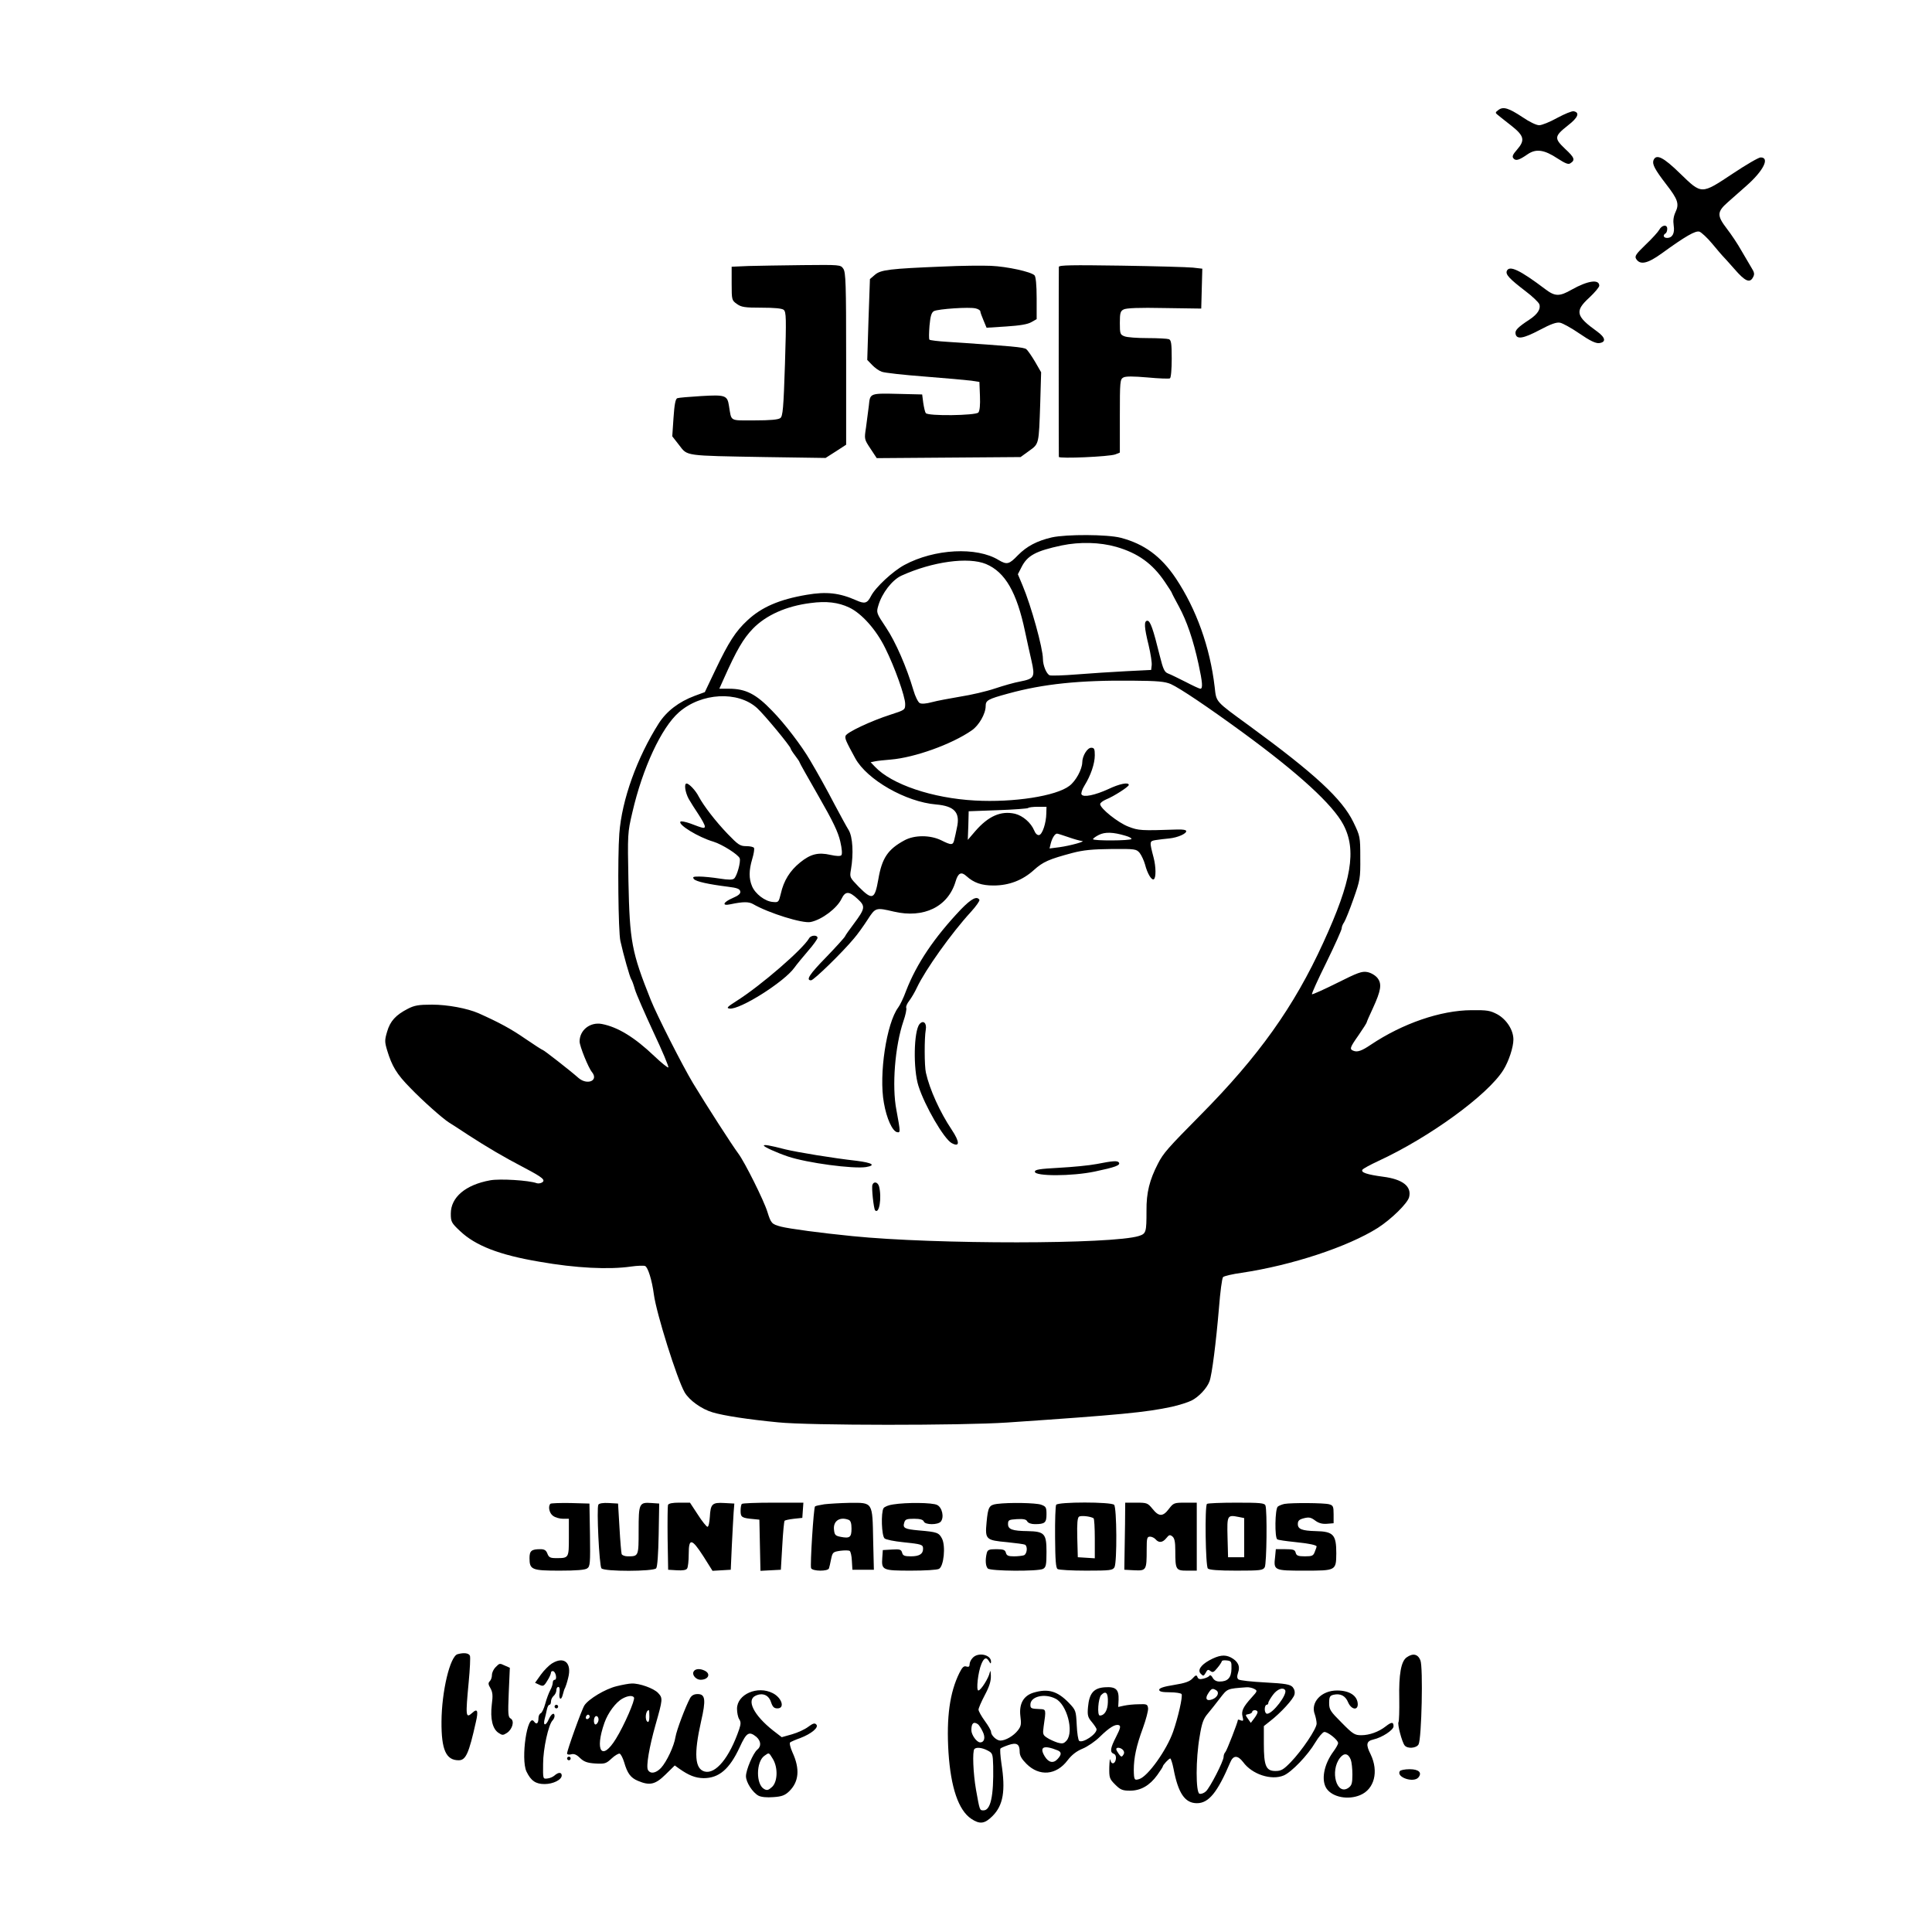 <?xml version="1.0" standalone="no"?>
<!DOCTYPE svg PUBLIC "-//W3C//DTD SVG 20010904//EN"
 "http://www.w3.org/TR/2001/REC-SVG-20010904/DTD/svg10.dtd">
<svg version="1.0" xmlns="http://www.w3.org/2000/svg"
 width="1080pt" height="1080pt" viewBox="0 0 1080 1080"
 preserveAspectRatio="xMidYMid meet">

<g transform="translate(0,1080) scale(0.1,-0.1)"
fill="#000000" stroke="none">
<path d="M8376 10185 c-18 -13 -18 -16 -4 -27 9 -7 43 -35 77 -61 72 -57 77
-81 31 -134 -24 -27 -28 -38 -20 -48 13 -16 31 -11 80 23 47 32 93 25 167 -24
42 -27 60 -35 71 -27 29 18 24 32 -29 81 -62 59 -61 70 16 131 56 43 68 72 32
79 -10 2 -51 -15 -92 -37 -41 -23 -86 -41 -101 -41 -16 0 -55 19 -93 45 -77
51 -108 61 -135 40z"/>
<path d="M9243 9904 c-8 -22 8 -52 71 -134 66 -85 74 -110 52 -156 -11 -24
-14 -47 -10 -74 7 -44 -7 -70 -37 -70 -20 0 -25 15 -9 25 6 3 10 15 10 26 0
26 -30 22 -45 -6 -6 -11 -39 -48 -75 -82 -55 -53 -63 -65 -54 -80 22 -36 64
-27 144 31 131 95 188 128 210 121 11 -4 44 -34 72 -68 28 -34 54 -64 57 -67
3 -3 33 -35 65 -72 61 -71 88 -83 106 -47 9 16 7 27 -9 52 -11 18 -36 61 -57
97 -20 36 -57 91 -81 122 -56 73 -55 94 5 147 26 23 72 64 103 91 97 85 134
160 81 160 -11 0 -80 -40 -155 -90 -178 -118 -173 -118 -295 0 -93 91 -134
112 -149 74z"/>
<path d="M4183 9313 l-93 -4 0 -94 c0 -92 1 -94 29 -114 25 -18 44 -21 138
-21 73 0 114 -4 124 -12 14 -12 15 -47 7 -303 -8 -247 -12 -292 -26 -302 -11
-9 -57 -13 -144 -13 -143 0 -128 -8 -143 81 -9 59 -20 63 -155 55 -66 -4 -126
-9 -134 -12 -10 -4 -16 -35 -21 -109 l-7 -104 39 -50 c47 -61 26 -58 478 -66
l340 -5 58 37 57 37 0 481 c0 419 -2 483 -16 503 -15 22 -18 22 -227 20 -117
-1 -254 -4 -304 -5z"/>
<path d="M5270 9310 c-295 -12 -347 -18 -379 -46 l-28 -24 -8 -226 -7 -226 27
-28 c15 -16 39 -33 54 -38 14 -6 123 -18 241 -27 118 -9 235 -20 260 -23 l45
-7 3 -79 c2 -49 -1 -83 -9 -92 -14 -17 -284 -21 -294 -3 -4 5 -10 31 -14 57
l-6 47 -125 3 c-169 4 -166 5 -173 -65 -4 -32 -11 -87 -16 -123 -10 -65 -10
-65 25 -118 l35 -53 402 3 402 3 47 34 c57 41 55 34 63 268 l5 172 -34 59
c-19 32 -41 64 -49 70 -12 11 -79 17 -439 41 -53 3 -99 9 -102 12 -4 3 -3 38
0 78 5 55 11 74 25 82 24 12 198 24 233 15 14 -3 26 -11 26 -16 0 -5 8 -28 18
-51 l17 -41 110 7 c76 5 119 12 140 24 l30 17 0 117 c0 76 -5 121 -12 128 -20
20 -153 49 -243 53 -47 2 -168 1 -270 -4z"/>
<path d="M5919 9308 c-1 -14 -1 -1047 0 -1062 1 -11 282 1 316 14 l25 10 0
204 c0 194 1 206 20 216 13 7 54 7 135 0 63 -6 120 -8 125 -5 6 3 10 52 10
110 0 85 -3 104 -16 109 -9 3 -62 6 -119 6 -57 0 -115 4 -129 10 -24 9 -26 14
-26 74 0 56 3 67 21 76 14 8 88 11 227 8 l207 -3 3 112 3 111 -53 6 c-29 3
-209 8 -400 11 -278 4 -348 3 -349 -7z"/>
<path d="M8423 9285 c-7 -20 14 -43 104 -112 40 -30 75 -64 78 -74 9 -26 -10
-55 -53 -84 -67 -44 -84 -61 -80 -81 6 -33 43 -27 134 21 64 34 95 45 115 41
15 -3 64 -30 109 -61 58 -40 90 -55 109 -53 41 5 36 31 -11 65 -120 86 -126
114 -43 190 30 28 55 58 55 66 0 38 -65 28 -154 -22 -68 -39 -93 -39 -147 2
-143 108 -202 136 -216 102z"/>
<path d="M5880 7796 c-82 -19 -140 -49 -190 -100 -49 -51 -61 -54 -107 -27
-123 76 -360 63 -527 -27 -65 -35 -162 -125 -187 -174 -21 -41 -35 -45 -82
-24 -95 42 -167 50 -278 31 -153 -26 -252 -69 -331 -143 -66 -61 -105 -122
-178 -275 l-60 -126 -57 -21 c-88 -33 -156 -85 -200 -153 -122 -192 -207 -428
-221 -617 -10 -135 -6 -546 6 -600 17 -77 53 -204 61 -215 4 -5 13 -30 20 -55
7 -25 54 -132 103 -238 50 -106 88 -196 84 -199 -3 -3 -38 25 -78 63 -111 106
-205 163 -294 180 -65 12 -124 -34 -124 -98 0 -26 49 -147 69 -171 39 -48 -26
-75 -75 -33 -46 41 -194 156 -199 156 -3 0 -47 28 -98 63 -81 56 -146 91 -262
143 -62 27 -172 48 -260 48 -75 0 -98 -4 -135 -23 -68 -35 -99 -69 -116 -128
-14 -47 -14 -57 0 -104 27 -89 53 -133 129 -210 69 -72 182 -172 217 -194 9
-5 58 -37 108 -70 102 -66 196 -122 317 -185 99 -52 116 -67 95 -80 -8 -5 -22
-7 -30 -4 -43 16 -206 26 -260 16 -138 -25 -220 -95 -220 -186 0 -45 3 -52 51
-97 86 -82 219 -134 444 -172 204 -36 389 -45 513 -27 35 5 70 6 78 3 16 -6
39 -81 49 -158 14 -107 130 -475 172 -548 26 -45 95 -94 156 -112 63 -19 201
-40 367 -56 174 -18 1028 -18 1280 -1 633 43 777 57 920 88 41 9 91 25 111 35
40 20 86 69 100 107 14 36 37 221 53 410 7 89 17 167 23 173 6 6 53 17 104 24
281 42 593 145 761 251 76 49 166 137 175 172 15 60 -36 100 -145 114 -90 12
-126 24 -116 39 3 6 44 28 89 49 284 131 612 369 699 509 30 48 56 127 56 170
0 53 -38 112 -90 141 -40 21 -56 24 -145 23 -172 -1 -384 -74 -562 -193 -50
-34 -75 -43 -97 -34 -23 9 -21 17 29 88 25 36 45 68 45 71 0 3 15 38 34 78 46
100 52 137 26 170 -12 15 -36 29 -56 33 -31 6 -54 -3 -170 -61 -74 -37 -137
-65 -140 -63 -3 3 34 84 81 179 47 96 85 181 85 189 0 9 6 24 14 35 7 11 31
70 52 130 37 105 39 115 38 230 0 119 -1 121 -39 200 -63 129 -214 269 -579
536 -196 143 -186 132 -196 219 -26 222 -102 434 -217 607 -83 124 -178 193
-309 227 -75 19 -301 20 -384 2z m360 -53 c121 -35 202 -93 271 -195 21 -31
39 -59 39 -61 0 -2 18 -37 40 -77 44 -81 80 -185 110 -323 22 -101 25 -137 10
-137 -5 0 -42 17 -82 38 -40 20 -84 42 -98 47 -21 8 -28 24 -47 100 -37 150
-53 195 -69 195 -20 0 -18 -36 7 -137 11 -47 19 -97 17 -112 l-3 -26 -140 -7
c-77 -4 -201 -12 -276 -18 -74 -6 -143 -8 -151 -5 -18 7 -38 55 -38 92 0 59
-66 298 -114 411 l-26 62 20 39 c33 66 80 91 225 122 102 21 214 18 305 -8z
m-728 -96 c107 -45 172 -158 218 -377 10 -47 26 -120 36 -163 21 -93 16 -101
-65 -117 -29 -5 -92 -23 -140 -39 -47 -16 -134 -36 -192 -45 -58 -10 -130 -23
-159 -31 -33 -9 -59 -11 -69 -5 -9 5 -25 37 -35 72 -38 129 -100 271 -153 350
-54 81 -55 83 -43 123 20 69 77 143 129 167 174 79 374 106 473 65z m-765
-243 c70 -33 152 -125 202 -228 53 -106 111 -270 111 -311 0 -33 -1 -34 -82
-60 -109 -35 -243 -98 -251 -118 -5 -15 1 -29 54 -126 66 -120 283 -244 452
-258 103 -9 136 -45 116 -131 -4 -20 -10 -49 -14 -64 -7 -34 -16 -34 -74 -5
-62 30 -150 30 -206 -1 -92 -50 -125 -99 -145 -217 -20 -114 -33 -119 -109
-43 -51 53 -52 53 -44 98 15 87 10 182 -13 220 -12 19 -46 82 -77 140 -49 94
-96 178 -138 249 -47 81 -143 207 -213 278 -90 94 -148 123 -241 123 l-54 0
26 58 c71 159 108 222 162 278 73 75 186 126 322 143 88 12 155 4 216 -25z
m1798 -428 c51 -23 207 -128 400 -269 316 -231 505 -405 564 -516 76 -143 47
-315 -112 -661 -163 -357 -361 -635 -686 -963 -182 -184 -208 -213 -238 -272
-47 -91 -65 -162 -64 -263 0 -120 -2 -128 -42 -141 -148 -47 -1136 -48 -1602
-1 -181 18 -351 41 -399 53 -52 14 -56 18 -76 82 -19 63 -128 281 -163 327
-35 47 -176 266 -253 393 -61 102 -202 380 -236 465 -107 268 -118 326 -125
664 -5 265 -5 270 22 385 57 247 162 473 260 559 125 110 330 121 437 24 39
-35 188 -215 188 -227 0 -3 11 -21 25 -39 14 -18 25 -35 25 -38 0 -3 48 -88
106 -189 81 -141 109 -200 121 -252 10 -43 12 -72 6 -78 -6 -6 -28 -5 -60 2
-69 16 -112 5 -170 -42 -57 -46 -92 -102 -108 -174 -12 -49 -13 -50 -45 -47
-43 3 -98 45 -116 88 -18 43 -18 88 1 152 9 29 13 57 10 62 -3 6 -23 10 -44
10 -34 0 -45 8 -103 68 -69 72 -134 157 -162 209 -17 34 -54 73 -68 73 -15 0
-8 -49 12 -86 11 -19 36 -59 55 -87 19 -29 35 -58 35 -66 0 -14 -6 -13 -82 16
-26 9 -50 14 -54 10 -16 -16 99 -87 184 -112 49 -15 139 -72 147 -93 7 -19
-15 -99 -31 -113 -9 -8 -32 -8 -83 0 -38 6 -89 11 -112 11 -34 0 -39 -2 -30
-14 12 -14 80 -29 191 -43 50 -6 66 -12 68 -26 3 -12 -9 -23 -42 -37 -54 -23
-63 -46 -13 -35 71 15 103 15 127 1 86 -50 278 -110 322 -100 63 13 147 77
172 129 21 44 42 45 90 0 45 -41 43 -53 -21 -139 -24 -32 -47 -64 -49 -70 -3
-7 -50 -59 -104 -115 -95 -97 -117 -131 -86 -131 15 0 175 156 239 233 21 24
55 72 77 106 44 68 45 69 147 45 167 -39 303 27 345 169 14 48 32 56 61 29 41
-37 84 -52 151 -52 86 0 162 29 225 86 52 47 85 61 216 96 61 16 112 21 218
22 134 1 139 0 158 -22 10 -13 24 -43 30 -65 13 -51 37 -90 49 -82 13 8 12 70
-1 120 -24 92 -24 93 12 99 19 3 53 7 75 9 48 5 98 27 95 42 -1 6 -23 9 -49 8
-205 -7 -217 -6 -274 16 -58 22 -158 102 -158 126 0 7 15 18 33 26 41 16 127
71 127 81 0 17 -51 7 -114 -23 -74 -34 -140 -48 -150 -30 -4 6 3 28 16 49 35
56 58 123 58 170 0 35 -3 42 -20 42 -22 0 -50 -46 -50 -82 -1 -39 -36 -104
-72 -131 -74 -57 -311 -94 -528 -82 -238 13 -466 90 -559 189 l-24 25 24 5
c13 3 53 7 89 10 132 11 340 85 452 163 40 27 78 93 78 136 0 32 12 39 126 70
196 54 399 75 694 72 143 -1 182 -5 215 -19z m-696 -723 c-1 -55 -22 -117 -40
-121 -10 -2 -21 8 -28 26 -18 43 -63 82 -107 93 -79 18 -149 -13 -222 -97
l-42 -49 3 80 2 80 163 6 c89 3 165 9 169 12 3 4 28 7 55 7 l48 0 -1 -37z
m443 -125 c21 -6 35 -14 33 -18 -6 -10 -215 -11 -215 -1 0 4 15 15 33 24 34
17 79 16 149 -5z m-319 -8 c31 -11 64 -20 74 -21 29 -1 -66 -27 -125 -35 l-55
-7 7 29 c8 30 23 54 35 54 4 0 32 -9 64 -20z"/>
<path d="M5373 5718 c-151 -159 -249 -305 -308 -457 -14 -39 -34 -80 -44 -93
-65 -87 -109 -374 -80 -533 15 -87 47 -158 74 -164 19 -3 19 -1 -4 124 -26
133 -8 357 39 496 12 34 19 68 16 75 -3 7 5 25 17 40 12 16 31 48 43 74 47 99
191 302 302 423 29 32 50 62 47 67 -14 23 -45 6 -102 -52z"/>
<path d="M4523 5555 c-35 -61 -269 -264 -405 -350 -53 -34 -59 -40 -40 -43 57
-8 306 149 363 229 12 17 46 58 75 92 30 34 54 68 54 74 0 18 -37 16 -47 -2z"/>
<path d="M5140 5075 c-32 -39 -36 -250 -6 -345 35 -111 143 -297 186 -320 46
-25 46 6 0 75 -65 97 -123 224 -144 318 -9 37 -9 196 -1 240 7 38 -14 57 -35
32z"/>
<path d="M4270 4396 c0 -7 70 -39 135 -61 107 -36 364 -70 436 -59 58 10 35
24 -52 35 -134 15 -333 48 -399 64 -89 23 -120 28 -120 21z"/>
<path d="M6130 4293 c-41 -8 -136 -17 -210 -21 -110 -6 -135 -10 -135 -22 0
-26 206 -26 335 1 114 24 144 35 135 50 -8 12 -33 10 -125 -8z"/>
<path d="M4877 4177 c-6 -16 7 -134 15 -143 23 -23 38 71 22 134 -7 24 -29 30
-37 9z"/>
<path d="M3077 2394 c-15 -15 -6 -54 15 -68 12 -9 37 -16 55 -16 l33 0 0 -104
c0 -116 0 -116 -71 -116 -33 0 -41 4 -49 25 -7 19 -17 25 -39 25 -50 0 -61 -9
-61 -50 0 -65 13 -70 169 -70 94 0 143 4 154 13 16 11 17 31 15 187 l-3 175
-106 3 c-58 1 -108 -1 -112 -4z"/>
<path d="M3345 2389 c-11 -17 5 -342 17 -356 15 -19 291 -18 306 0 7 8 12 81
14 188 l3 174 -43 3 c-69 5 -72 -2 -72 -153 0 -145 0 -145 -61 -145 -16 0 -32
6 -34 13 -2 6 -8 73 -12 147 l-8 135 -52 3 c-31 2 -54 -2 -58 -9z"/>
<path d="M3734 2387 c-2 -7 -3 -91 -2 -187 l3 -175 49 -3 c32 -2 52 1 57 10 5
7 9 43 9 81 0 91 17 88 82 -13 l51 -81 51 3 51 3 6 135 c4 74 8 158 10 185 l4
50 -56 3 c-68 4 -77 -5 -81 -78 -2 -30 -7 -55 -13 -55 -5 0 -30 30 -54 68
l-44 67 -59 0 c-39 0 -60 -4 -64 -13z"/>
<path d="M4147 2393 c-4 -3 -7 -21 -7 -39 0 -36 7 -40 75 -46 l30 -3 3 -143 3
-143 57 3 57 3 8 135 c4 74 10 136 13 139 3 3 26 8 52 11 l47 5 3 43 3 42
-169 0 c-93 0 -172 -3 -175 -7z"/>
<path d="M4608 2391 c-26 -4 -49 -9 -52 -12 -8 -8 -28 -329 -22 -345 7 -18 95
-19 100 -1 2 6 8 30 12 52 8 38 11 40 51 46 24 3 47 3 53 -1 5 -3 11 -28 12
-55 l3 -50 60 0 60 0 -4 165 c-4 215 -1 210 -130 209 -53 -1 -117 -5 -143 -8z
m136 -87 c11 -4 16 -19 16 -49 0 -49 -10 -56 -61 -46 -30 6 -34 11 -37 41 -5
48 33 73 82 54z"/>
<path d="M4992 2390 c-24 -3 -48 -13 -53 -21 -15 -25 -11 -155 6 -169 8 -7 54
-16 103 -21 105 -11 112 -13 112 -37 0 -29 -21 -42 -68 -42 -36 0 -45 4 -49
20 -5 18 -12 21 -57 18 l-51 -3 -3 -43 c-5 -69 1 -72 160 -72 77 0 147 4 157
10 27 14 38 127 17 169 -18 34 -27 37 -131 46 -78 7 -90 13 -80 44 5 18 14 21
55 21 33 0 50 -5 54 -15 7 -20 79 -20 95 -1 20 24 8 79 -20 93 -26 14 -173 15
-247 3z"/>
<path d="M5573 2393 c-44 -6 -50 -17 -58 -103 -9 -96 -4 -100 116 -111 49 -5
94 -11 99 -14 16 -10 11 -52 -6 -59 -9 -3 -34 -6 -56 -6 -31 0 -41 4 -45 20
-4 16 -14 20 -53 20 -41 0 -49 -3 -54 -22 -9 -37 -7 -73 6 -86 15 -15 281 -17
309 -2 16 9 19 22 19 95 0 102 -11 114 -105 116 -86 1 -110 10 -110 39 0 23 4
25 49 28 37 2 52 -1 58 -12 5 -10 23 -16 43 -16 56 0 65 8 65 55 0 39 -3 44
-31 54 -30 10 -176 13 -246 4z"/>
<path d="M5904 2388 c-4 -7 -7 -89 -6 -182 1 -127 4 -171 14 -177 7 -5 79 -9
160 -9 135 0 148 2 158 19 15 29 13 334 -2 349 -17 17 -314 17 -324 0z m209
-75 c4 -2 7 -54 7 -114 l0 -110 -47 3 -48 3 -3 109 c-2 81 1 112 10 118 12 7
62 2 81 -9z"/>
<path d="M6289 2278 c-1 -68 -2 -152 -3 -188 l-1 -65 56 -3 c67 -3 69 0 69
116 0 64 2 72 19 72 10 0 24 -7 31 -15 18 -21 39 -19 60 7 15 19 20 20 34 9
12 -10 16 -31 16 -80 0 -106 3 -111 66 -111 l54 0 0 190 0 190 -64 0 c-62 0
-66 -1 -92 -35 -33 -44 -56 -44 -91 0 -27 33 -31 35 -90 35 l-63 0 -1 -122z"/>
<path d="M6747 2393 c-13 -12 -8 -348 5 -361 8 -8 58 -12 160 -12 135 0 148 2
158 19 11 21 14 318 4 345 -5 14 -29 16 -163 16 -87 0 -161 -3 -164 -7z m208
-188 l0 -110 -45 0 -45 0 -3 112 c-3 123 -2 126 63 113 l30 -6 0 -109z"/>
<path d="M7180 2393 c-14 -3 -31 -10 -37 -15 -16 -13 -18 -174 -3 -183 6 -4
50 -10 98 -15 79 -8 122 -17 122 -25 0 -2 -4 -15 -10 -29 -8 -23 -15 -26 -56
-26 -37 0 -47 4 -51 20 -4 17 -14 20 -58 20 l-53 0 -4 -42 c-9 -77 -7 -78 164
-78 177 0 177 0 178 97 0 104 -16 122 -115 124 -76 2 -100 11 -100 39 0 19 7
26 34 33 28 7 39 5 63 -13 20 -15 40 -20 66 -18 l37 3 0 50 c0 44 -3 50 -25
56 -28 8 -211 9 -250 2z"/>
<path d="M2558 1553 c-42 -11 -89 -207 -90 -377 -1 -157 25 -216 96 -216 40 0
57 38 96 213 15 64 9 79 -20 52 -37 -33 -38 -20 -20 172 7 72 10 139 7 147 -6
15 -33 19 -69 9z"/>
<path d="M5437 1532 c-10 -10 -17 -26 -17 -36 0 -12 -5 -16 -18 -12 -14 5 -23
-4 -39 -36 -54 -109 -73 -248 -61 -443 13 -198 56 -324 127 -372 48 -32 75
-29 119 15 60 60 74 141 50 294 -6 43 -9 81 -5 84 3 3 23 12 44 19 46 16 63 6
63 -37 0 -22 11 -41 38 -68 72 -72 167 -64 230 20 24 31 50 51 84 65 27 11 71
41 96 66 53 52 87 73 107 65 11 -4 8 -18 -15 -63 -34 -66 -37 -88 -14 -97 9
-3 14 -15 12 -28 -4 -30 -26 -34 -31 -6 -2 13 -5 -6 -6 -40 -1 -60 1 -66 33
-98 29 -29 41 -34 83 -34 60 0 110 29 152 87 17 24 31 45 31 48 0 8 34 45 42
45 3 0 12 -26 18 -57 26 -138 64 -193 131 -193 66 0 115 61 186 228 17 41 42
41 72 2 50 -69 158 -104 227 -75 43 18 134 112 177 185 18 30 40 56 49 58 18
3 78 -44 78 -62 0 -7 -12 -28 -26 -47 -54 -73 -70 -161 -38 -208 34 -48 120
-64 187 -36 80 33 105 132 59 228 -28 55 -24 74 15 83 49 11 113 53 113 74 0
25 -11 25 -43 0 -39 -31 -92 -50 -137 -50 -37 0 -47 6 -110 70 -63 63 -70 73
-70 110 0 34 4 41 24 46 38 9 67 -5 82 -42 17 -40 54 -48 54 -11 -1 47 -45 77
-116 77 -88 0 -150 -67 -124 -134 5 -15 10 -38 10 -51 0 -29 -82 -151 -145
-216 -40 -41 -53 -49 -85 -49 -53 0 -65 28 -65 152 l0 99 34 27 c61 47 131
124 137 149 4 15 0 30 -10 42 -14 15 -40 20 -154 26 -75 4 -142 11 -149 17 -8
6 -9 17 -2 38 13 36 -1 64 -41 85 -34 17 -66 13 -121 -17 -48 -27 -66 -56 -46
-75 13 -14 16 -13 27 6 9 18 14 20 26 10 13 -10 19 -8 39 17 14 16 24 33 25
37 0 5 12 7 28 5 25 -3 27 -6 26 -47 -1 -50 -21 -71 -66 -71 -18 0 -31 7 -39
21 -6 12 -14 17 -18 12 -3 -6 -18 -13 -34 -17 -20 -5 -29 -2 -33 9 -5 13 -10
12 -28 -8 -16 -17 -41 -26 -103 -36 -58 -9 -83 -18 -83 -27 0 -10 16 -14 59
-14 33 0 63 -5 66 -10 8 -12 -20 -133 -47 -210 -36 -103 -141 -250 -189 -265
-28 -9 -30 -5 -31 51 0 67 14 134 51 234 17 47 30 96 29 110 -3 23 -7 25 -53
23 -27 0 -64 -4 -82 -8 l-32 -7 2 40 c2 58 -15 74 -76 70 -63 -4 -88 -33 -95
-111 -4 -46 -1 -57 22 -84 14 -17 26 -35 26 -40 0 -28 -76 -78 -97 -65 -6 4
-12 44 -14 89 -4 80 -5 83 -44 124 -64 66 -116 81 -197 57 -57 -17 -82 -63
-74 -131 6 -45 4 -57 -14 -80 -24 -31 -69 -57 -98 -57 -21 0 -52 29 -52 49 0
8 -16 35 -35 61 -19 26 -35 55 -35 63 0 8 16 45 35 81 26 49 35 78 34 109 -1
26 -3 33 -6 18 -6 -31 -50 -101 -64 -101 -13 0 -2 102 17 148 15 36 28 41 43
15 9 -15 10 -15 11 -2 0 40 -73 55 -103 21z m1574 -173 c19 -10 19 -12 -15
-49 -47 -52 -58 -75 -50 -106 6 -23 4 -26 -10 -21 -9 4 -16 5 -16 3 0 -12 -62
-172 -70 -180 -6 -6 -10 -18 -10 -27 0 -24 -76 -172 -99 -193 -11 -10 -27 -16
-36 -13 -21 9 -21 194 1 319 12 75 21 100 45 128 16 19 47 58 69 87 42 54 38
53 148 61 13 1 32 -3 43 -9z m-212 -8 c19 -12 7 -39 -21 -50 -33 -13 -44 3
-24 33 18 28 24 30 45 17z m385 1 c14 -23 -69 -132 -101 -132 -7 0 -13 11 -13
25 0 14 5 25 10 25 6 0 10 5 10 11 0 6 12 26 26 45 24 32 56 44 68 26z m-991
-68 c-1 -45 -19 -74 -45 -74 -16 0 -9 98 8 115 26 26 39 12 37 -41z m-292 20
c63 -32 103 -183 62 -233 -16 -18 -23 -20 -52 -12 -18 6 -45 18 -58 27 -23 15
-25 20 -19 63 14 94 14 96 -19 97 -52 2 -55 4 -55 25 0 46 80 65 141 33z
m1129 -75 c0 -6 -9 -22 -19 -35 l-19 -25 -16 23 c-16 22 -15 23 4 26 11 2 20
8 20 13 0 5 7 9 15 9 8 0 15 -5 15 -11z m-1564 -67 c6 -4 18 -22 27 -41 17
-33 10 -61 -14 -61 -19 0 -49 42 -49 68 0 39 12 50 36 34z m447 -147 c21 -9
22 -23 0 -47 -24 -27 -51 -22 -73 14 -32 53 -6 65 73 33z m-393 0 c29 -15 30
-19 32 -88 3 -166 -14 -247 -54 -247 -22 0 -21 -2 -42 115 -16 91 -21 216 -9
228 11 11 42 8 73 -8z m758 2 c7 -8 8 -18 1 -27 -8 -13 -12 -12 -24 4 -8 11
-15 23 -15 28 0 13 26 9 38 -5z m1273 -54 c5 -13 9 -51 9 -83 0 -49 -4 -61
-22 -74 -66 -46 -105 94 -47 168 23 29 46 25 60 -11z"/>
<path d="M7863 1535 c-31 -22 -44 -95 -41 -231 1 -65 -1 -124 -4 -130 -8 -11
19 -112 34 -131 16 -20 66 -16 78 6 17 32 26 433 10 470 -14 35 -42 41 -77 16z"/>
<path d="M3085 1501 c-16 -10 -44 -38 -62 -63 l-32 -45 24 -11 c21 -10 26 -8
44 22 12 18 21 39 21 46 0 6 6 10 13 8 15 -6 22 -48 8 -48 -6 0 -11 -7 -11
-16 0 -9 -6 -28 -14 -42 -8 -15 -21 -49 -28 -76 -7 -27 -19 -51 -25 -53 -7 -3
-13 -15 -13 -27 0 -31 -11 -39 -25 -19 -37 50 -75 -210 -42 -280 25 -52 52
-70 101 -70 48 0 96 24 96 48 0 19 -19 19 -40 0 -9 -8 -27 -16 -41 -17 -24 -3
-24 -2 -23 82 0 84 30 220 53 243 6 6 11 17 11 24 0 23 -18 14 -32 -17 -16
-38 -33 -39 -24 -2 4 15 10 39 13 55 3 15 9 27 14 27 5 0 9 8 9 19 0 10 7 24
15 31 8 7 15 21 15 31 0 11 5 19 11 19 7 0 9 -12 7 -30 -6 -39 9 -50 18 -13 4
15 9 33 13 38 3 6 11 30 17 55 22 84 -22 124 -91 81z"/>
<path d="M2770 1480 c-11 -11 -20 -30 -20 -43 0 -13 -5 -28 -12 -35 -10 -10
-9 -18 4 -40 12 -22 14 -40 7 -92 -9 -78 4 -135 38 -157 21 -14 25 -14 47 0
31 21 43 67 21 80 -15 8 -16 25 -11 146 l6 138 -25 11 c-33 15 -31 16 -55 -8z"/>
<path d="M3876 1453 c-7 -18 16 -43 40 -43 43 0 59 32 25 50 -29 15 -58 12
-65 -7z"/>
<path d="M3447 1374 c-63 -15 -156 -71 -180 -107 -15 -23 -97 -251 -97 -269 0
-6 10 -8 22 -5 16 5 31 -1 50 -20 22 -21 40 -28 85 -31 54 -3 61 -1 92 28 18
17 39 29 45 27 7 -3 18 -25 25 -48 18 -62 36 -87 77 -104 66 -28 97 -21 154
35 l52 51 25 -18 c54 -38 90 -52 136 -53 86 0 145 50 202 173 38 83 52 91 93
58 26 -23 29 -53 5 -72 -23 -19 -63 -113 -63 -148 0 -34 37 -91 70 -109 16 -8
46 -11 84 -8 46 3 64 10 87 32 55 53 62 125 19 218 -12 27 -18 52 -13 56 4 3
30 15 56 24 63 24 106 60 90 76 -9 10 -19 6 -45 -13 -18 -14 -59 -33 -91 -42
l-57 -16 -48 37 c-109 86 -151 171 -98 195 39 18 73 4 86 -36 9 -27 17 -35 36
-35 43 0 25 59 -26 85 -85 44 -200 -6 -200 -87 0 -21 5 -47 12 -58 10 -15 10
-27 0 -57 -54 -158 -131 -252 -193 -236 -55 15 -61 97 -20 280 28 121 24 153
-19 153 -20 0 -33 -7 -42 -22 -26 -48 -76 -180 -82 -218 -8 -51 -49 -138 -81
-173 -29 -30 -59 -35 -73 -11 -11 20 7 127 43 254 40 141 41 147 14 176 -24
26 -105 55 -148 53 -14 0 -52 -7 -84 -15z m97 -63 c8 -12 -55 -157 -101 -231
-78 -127 -120 -69 -64 90 20 56 63 114 101 135 29 16 56 19 64 6z m86 -107 c0
-21 -4 -33 -10 -29 -17 10 -11 65 7 65 2 0 3 -16 3 -36z m-335 -5 c-10 -15
-25 -10 -19 6 4 8 10 12 15 9 5 -3 7 -10 4 -15z m49 -22 c-3 -9 -10 -17 -15
-17 -11 0 -12 34 -2 44 11 11 24 -9 17 -27z m976 -209 c30 -49 27 -128 -4
-157 -20 -18 -28 -21 -44 -12 -47 25 -46 153 1 186 27 19 24 20 47 -17z"/>
<path d="M3100 1260 c0 -5 5 -10 10 -10 6 0 10 5 10 10 0 6 -4 10 -10 10 -5 0
-10 -4 -10 -10z"/>
<path d="M3170 970 c0 -5 5 -10 10 -10 6 0 10 5 10 10 0 6 -4 10 -10 10 -5 0
-10 -4 -10 -10z"/>
<path d="M7825 899 c-21 -34 77 -67 104 -35 22 27 2 46 -49 46 -27 0 -52 -5
-55 -11z"/>
</g>
</svg>
